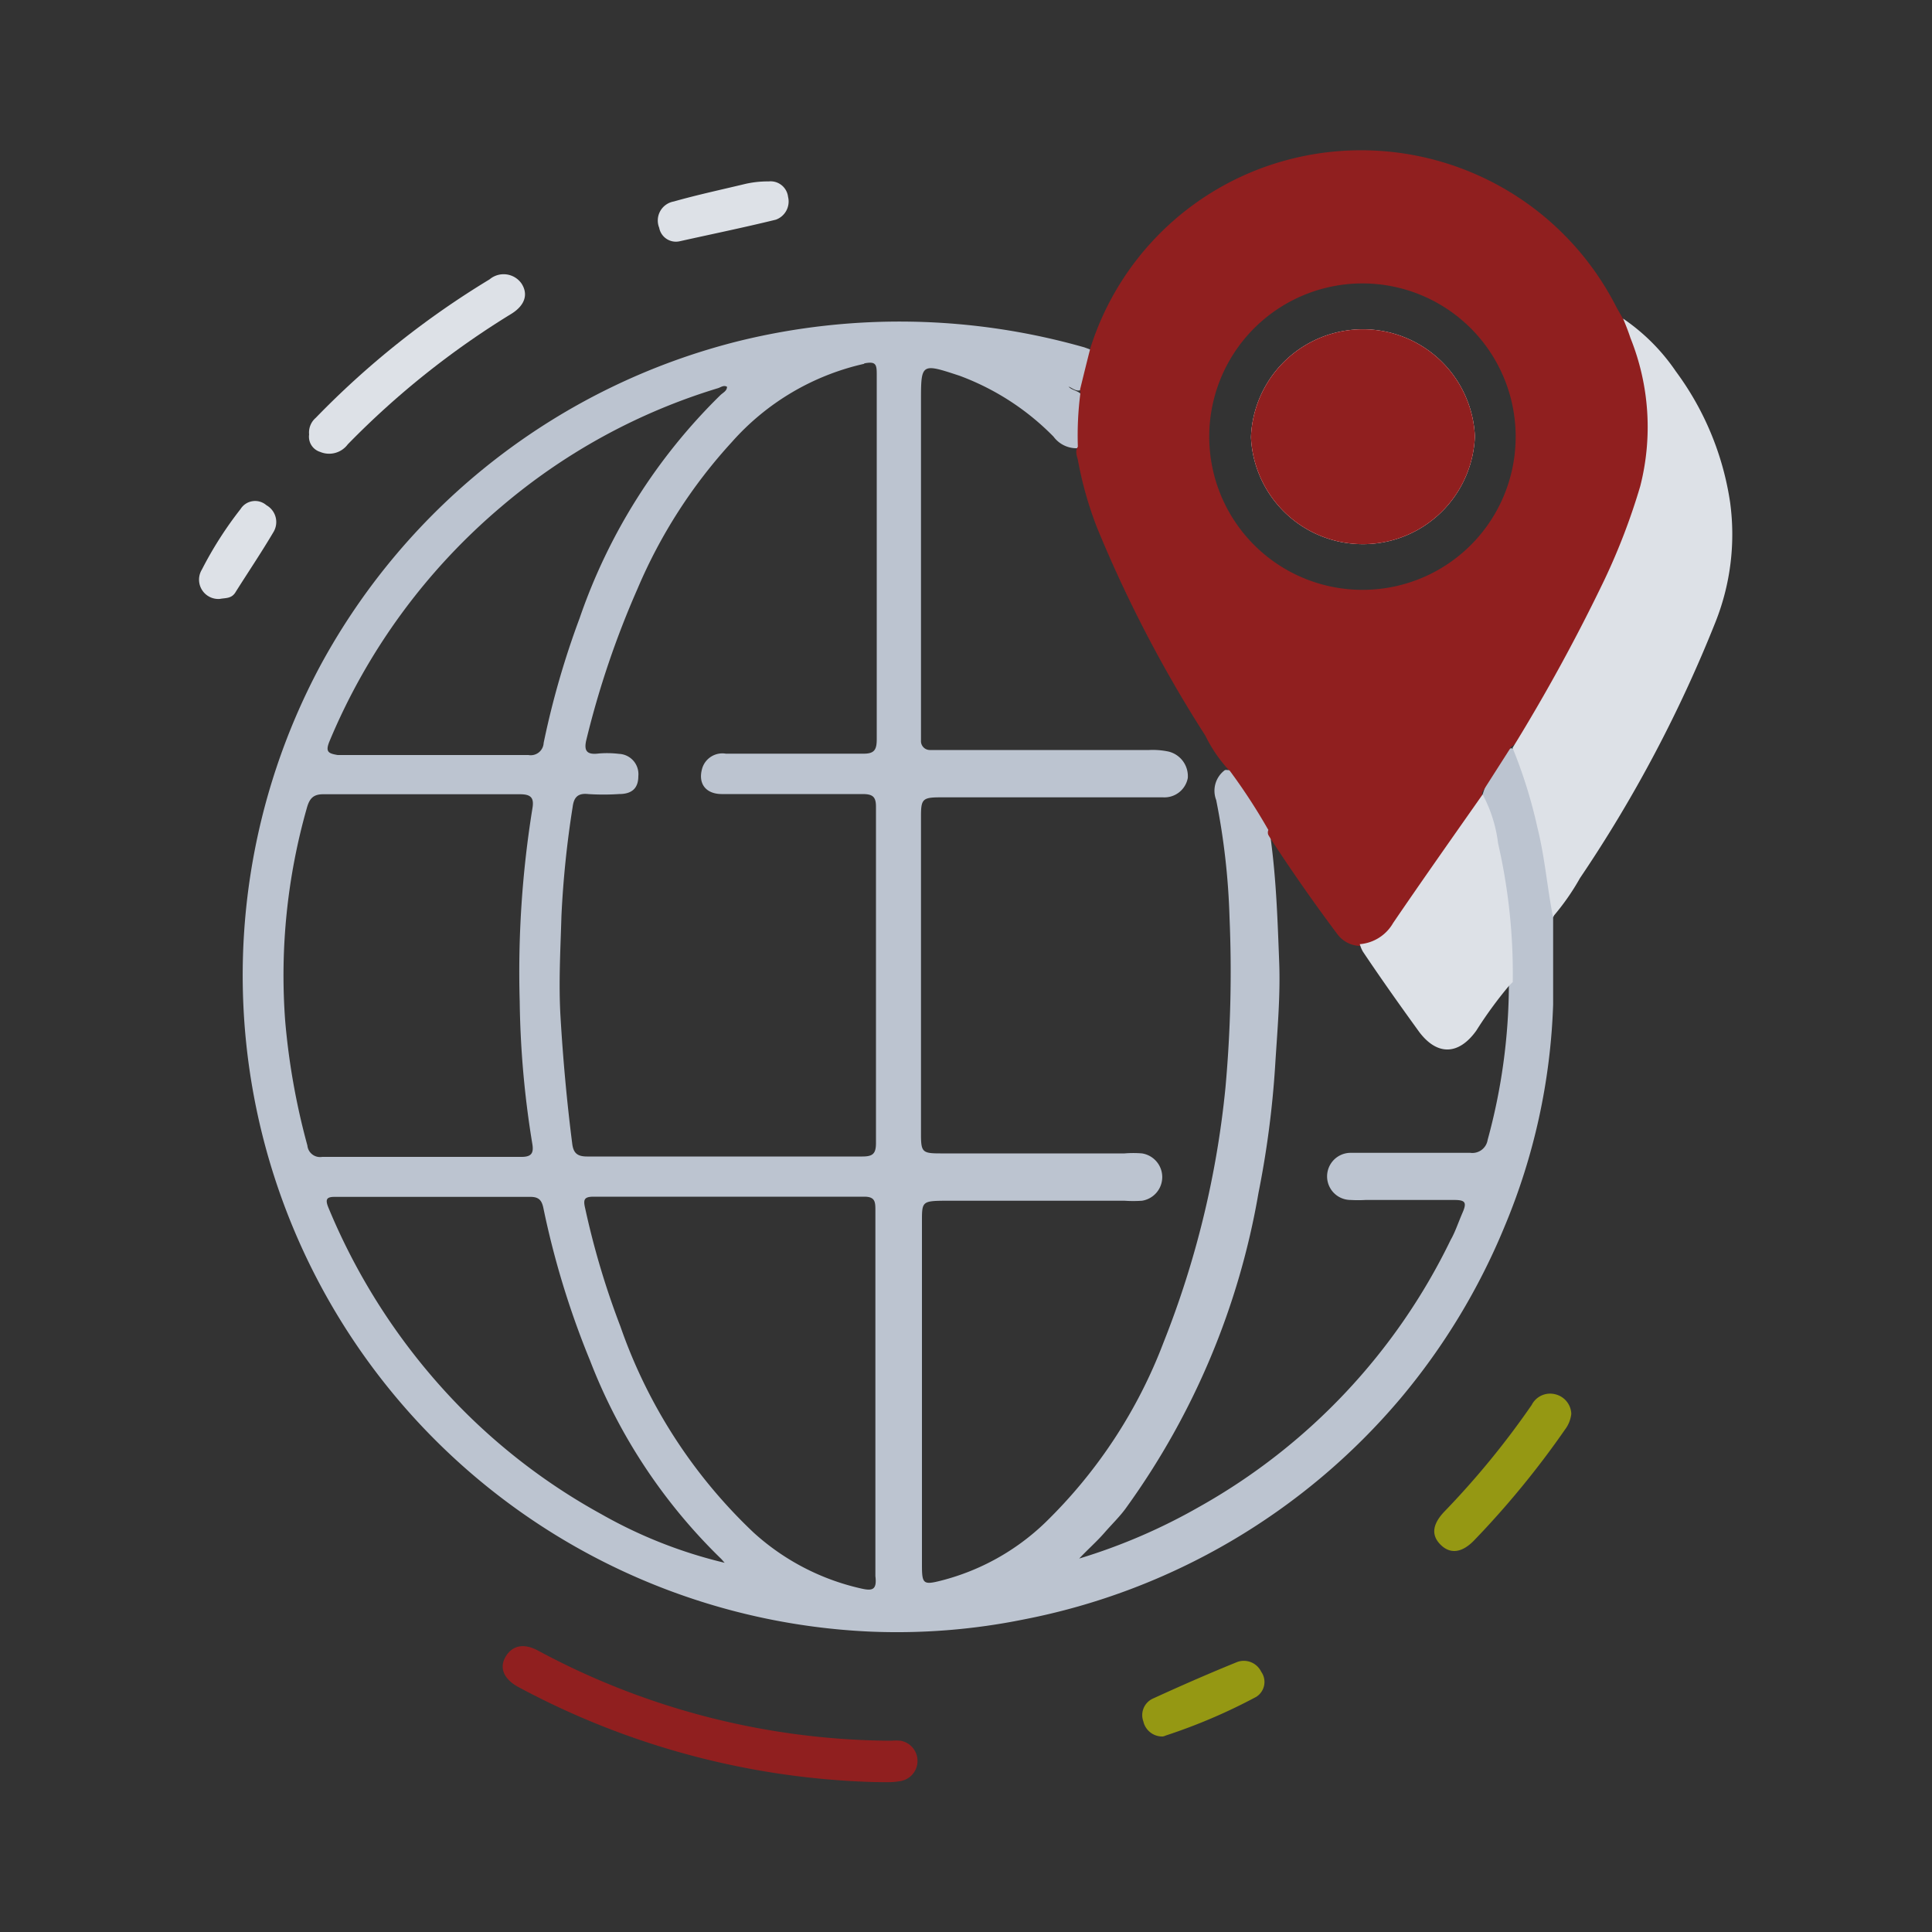 <svg id="Layer_1" data-name="Layer 1" xmlns="http://www.w3.org/2000/svg" viewBox="0 0 100 100"><rect x="0" y="0" width="100" height="100" fill="#333333" stroke="none"/><defs><style>.cls-1{fill:#bcc4d0;}.cls-2{fill:#901f1f;}.cls-3{fill:#dde1e7;}.cls-4{fill:#959813;}.cls-5{fill:#fefefe;}</style></defs><path class="cls-1" d="M80.46,46.81a31.64,31.64,0,0,0-1.67-7.42,1.48,1.48,0,0,0-.4-.64l-.1,0h0a.14.14,0,0,0-.14,0,5.68,5.68,0,0,0-1.41,2.38h0s0,.07,0,.1l0,.08h0a31.57,31.57,0,0,1,1.36,9.46V51A30.76,30.76,0,0,1,77,59a.8.8,0,0,1-.9.67c-1.06,0-2.13,0-3.19,0s-2,0-3,0a1.22,1.22,0,0,0,0,2.44,6.6,6.6,0,0,0,.77,0c1.53,0,3.06,0,4.59,0,.58,0,.66.13.43.66s-.38,1-.61,1.4A31.64,31.64,0,0,1,62.06,78a30.06,30.06,0,0,1-6.2,2.67c.46-.49.91-.88,1.31-1.34S58,78.46,58.32,78a39.1,39.1,0,0,0,6.82-16.26A49.49,49.49,0,0,0,66,55.19c.11-1.8.28-3.61.21-5.41-.08-2.1-.15-4.21-.43-6.3l0-.25h0a.78.78,0,0,1,0-.16,17.49,17.49,0,0,0-1.84-3,.41.41,0,0,0-.4-.21.34.34,0,0,0-.14,0,1.33,1.33,0,0,0-.45,1.55,36.4,36.4,0,0,1,.69,6.07,66.51,66.51,0,0,1-.21,8.81,48.58,48.58,0,0,1-3.2,13.18,25.77,25.77,0,0,1-6.13,9.34,12.06,12.06,0,0,1-5.38,3c-.94.24-1,.17-1-.82V63.23c0-1,0-1.07,1.11-1.08h9.38a6.76,6.76,0,0,0,.9,0,1.24,1.24,0,0,0,0-2.45,5.42,5.42,0,0,0-.9,0H48.67c-.93,0-1-.07-1-1V42.27c0-.9.07-1,1-1H56.1c1.37,0,2.74,0,4.1,0a1.23,1.23,0,0,0,1.28-1,1.31,1.31,0,0,0-1-1.37,4,4,0,0,0-1-.08H48.84c-.23,0-.46,0-.69,0a.46.46,0,0,1-.48-.49c0-.25,0-.5,0-.76V20.79c0-2,0-2,2-1.34a13.25,13.25,0,0,1,4.86,3.15,1.48,1.48,0,0,0,1.25.6h.07a1,1,0,0,0,.19-.72c0-.62,0-1.23,0-1.85a.43.43,0,0,0-.13-.27.08.08,0,0,0,0,0c-.18-.15-.46-.18-.6-.35.2.08.4.27.63.18h0l.13-.09a4.06,4.06,0,0,0,.39-2l-.33-.12a34.9,34.9,0,0,0-17.84-.34A34,34,0,0,0,16.56,34.49,34,34,0,0,0,45,84.45a33,33,0,0,0,8-.63A34,34,0,0,0,72.5,72.37a33.9,33.9,0,0,0,5.37-8.87A32.49,32.49,0,0,0,80.39,52c0-1.5,0-3,0-4.51A1.06,1.06,0,0,0,80.46,46.81Zm-35.73-28c.6-.12.65.05.65.55,0,3.18,0,6.35,0,9.52s0,6.25,0,9.38c0,.56-.13.76-.72.75-2.36,0-4.73,0-7.09,0a1.09,1.09,0,0,0-1.23.78c-.22.79.21,1.3,1,1.31,2.43,0,4.87,0,7.3,0,.54,0,.71.14.7.7,0,5.79,0,11.58,0,17.37,0,.56-.18.69-.71.69q-7.12,0-14.25,0c-.52,0-.7-.2-.76-.65-.28-2.19-.48-4.4-.61-6.61-.1-1.74,0-3.46.05-5.19a51.08,51.08,0,0,1,.58-5.64c.06-.47.24-.73.8-.67a12.19,12.19,0,0,0,1.6,0c.68,0,1-.31,1-.93a1.05,1.05,0,0,0-1-1.15A5.17,5.17,0,0,0,31,39c-.63.08-.8-.13-.64-.75A46.77,46.77,0,0,1,33,30.47a26.58,26.58,0,0,1,4.89-7.6A12.93,12.93,0,0,1,44.73,18.83ZM17.05,38.38a32.06,32.06,0,0,1,8.89-12.15,31.3,31.3,0,0,1,11.23-6.14c.15-.05.29-.17.46-.07,0,.21-.2.3-.33.42A29.63,29.63,0,0,0,30,32a44,44,0,0,0-1.86,6.45.67.67,0,0,1-.79.63q-4.93,0-9.87,0C17,39,16.83,38.92,17.05,38.38ZM15.91,59.29a36.13,36.13,0,0,1-1.15-6.46,31.71,31.71,0,0,1,1.12-11c.14-.51.34-.73.89-.72q5.07,0,10.14,0c.57,0,.74.18.65.72a53.1,53.1,0,0,0-.66,10,49,49,0,0,0,.65,7.36c.09.51-.05.7-.6.69-1.74,0-3.47,0-5.21,0s-3.38,0-5.06,0A.66.66,0,0,1,15.91,59.29ZM31.12,78.37a31.49,31.49,0,0,1-7.32-5.55A32.54,32.54,0,0,1,17,62.51c-.19-.46-.08-.57.38-.56q5,0,10.08,0c.45,0,.59.2.67.6a44.42,44.42,0,0,0,2.41,7.87,28.7,28.7,0,0,0,6.74,10.22c.09.08.15.17.23.25A24.3,24.3,0,0,1,31.12,78.37Zm13.45,3.85A12.26,12.26,0,0,1,39,79.32a26.76,26.76,0,0,1-6.89-10.67,41.91,41.91,0,0,1-1.82-6.1c-.11-.46-.06-.61.44-.61q7,0,14,0c.55,0,.58.25.58.68,0,3.19,0,6.39,0,9.58s0,6.25,0,9.38C45.4,82.31,45.14,82.35,44.57,82.22Z"/><path class="cls-2" d="M76.34,22.58a5.8,5.8,0,0,1-11.59.05,5.8,5.8,0,0,1,11.59-.05Z"/><path class="cls-2" d="M85.29,20.12A8.93,8.93,0,0,0,84,16.49c-.13-.24-.28-.48-.4-.72A14.82,14.82,0,0,0,66.44,8.33a14.63,14.63,0,0,0-10,9.68c-.18.7-.35,1.39-.52,2.09l0,0a.26.26,0,0,0,0,.17.36.36,0,0,0,0,.09,17,17,0,0,0-.13,2.76l0,0c-.15.22-.06.45,0,.68a19,19,0,0,0,1,3.53,67.32,67.32,0,0,0,5.6,10.75,7.42,7.42,0,0,0,1.17,1.73l.09.08c.74,1,1.39,2,2,3.07a.34.34,0,0,0,0,.26l.11.18q1.64,2.52,3.43,4.91a1.52,1.52,0,0,0,1.16.65h.13a2.1,2.1,0,0,0,1.53-.88c1.49-2.08,3-4.17,4.4-6.32a2.26,2.26,0,0,0,.3-.52h0a.75.75,0,0,0,0-.22h0l1.52-2.38h0a1.05,1.05,0,0,0,.51-.53,65.18,65.18,0,0,0,5.63-10.92A12,12,0,0,0,85.29,20.12ZM70.55,30.53a7.93,7.93,0,1,1,7.9-7.9A7.92,7.92,0,0,1,70.55,30.53Z"/><path class="cls-3" d="M78.29,38.71A94.81,94.81,0,0,0,83.05,30a33.29,33.29,0,0,0,1.85-4.84,12.36,12.36,0,0,0-.51-7.67c-.11-.34-.25-.69-.38-1a10.28,10.28,0,0,1,2.73,2.73A15.12,15.12,0,0,1,89.55,26a12.27,12.27,0,0,1-.77,6.23,69.59,69.59,0,0,1-7,13.22,12.3,12.3,0,0,1-1.4,2c-.3-1.53-.42-3.08-.8-4.6A25.33,25.33,0,0,0,78.29,38.71Z"/><path class="cls-2" d="M45.27,92.24a41.34,41.34,0,0,1-18.44-4.92c-.76-.41-1-1-.66-1.57s.92-.72,1.67-.32A38.92,38.92,0,0,0,46.12,90.1a2.7,2.7,0,0,1,.49,0,1.06,1.06,0,0,1-.08,2.1C46.14,92.27,45.74,92.24,45.27,92.24Z"/><path class="cls-3" d="M16,22.49a1,1,0,0,1,.34-.86,44.94,44.94,0,0,1,9-7.17,1.13,1.13,0,0,1,1.65.21c.36.55.19,1.12-.5,1.56A43.74,43.74,0,0,0,18,23a1.2,1.2,0,0,1-1.43.39A.82.82,0,0,1,16,22.49Z"/><path class="cls-4" d="M81.33,73.18A1.65,1.65,0,0,1,81,74a46.21,46.21,0,0,1-4.7,5.73c-.64.66-1.25.72-1.75.21s-.38-1.08.21-1.7a43.37,43.37,0,0,0,4.52-5.52,1.07,1.07,0,0,1,1.23-.55A1.08,1.08,0,0,1,81.33,73.18Z"/><path class="cls-3" d="M35.17,12.49a.88.88,0,0,1-1.05-.7,1,1,0,0,1,.75-1.36c1.2-.34,2.41-.6,3.62-.89a5.19,5.19,0,0,1,1.3-.15.91.91,0,0,1,1,.8,1,1,0,0,1-.63,1.18C38.49,11.78,36.83,12.12,35.17,12.49Z"/><path class="cls-4" d="M60.18,89.88a1,1,0,0,1-1-.78.94.94,0,0,1,.49-1.18c1.44-.66,2.9-1.3,4.38-1.9a1,1,0,0,1,1.23.51.91.91,0,0,1-.26,1.3,29.11,29.11,0,0,1-4.68,2A.57.57,0,0,1,60.18,89.88Z"/><path class="cls-3" d="M11.38,31a1,1,0,0,1-.93-1.52,19.38,19.38,0,0,1,2-3.13.89.89,0,0,1,1.34-.2,1,1,0,0,1,.37,1.38c-.62,1.05-1.3,2.06-1.95,3.09C12,31,11.68,30.94,11.38,31Z"/><path class="cls-3" d="M78.3,50.83l-.19.19a21.34,21.34,0,0,0-1.7,2.33c-.9,1.25-2,1.31-2.94.08-1-1.38-2-2.79-2.93-4.18a2,2,0,0,1-.1-.21l-.06-.17a2.19,2.19,0,0,0,1.73-1.1c1.52-2.23,3.08-4.44,4.63-6.65h0l0,0h0a7.13,7.13,0,0,1,.8,2.53A30.16,30.16,0,0,1,78.3,50.83Z"/><path class="cls-5" d="M76.34,22.58a5.8,5.8,0,0,1-11.59.05,5.8,5.8,0,0,1,11.59-.05Z"/><path class="cls-2" d="M76.34,22.58a5.8,5.8,0,0,1-11.59.05,5.8,5.8,0,0,1,11.59-.05Z"/></svg>